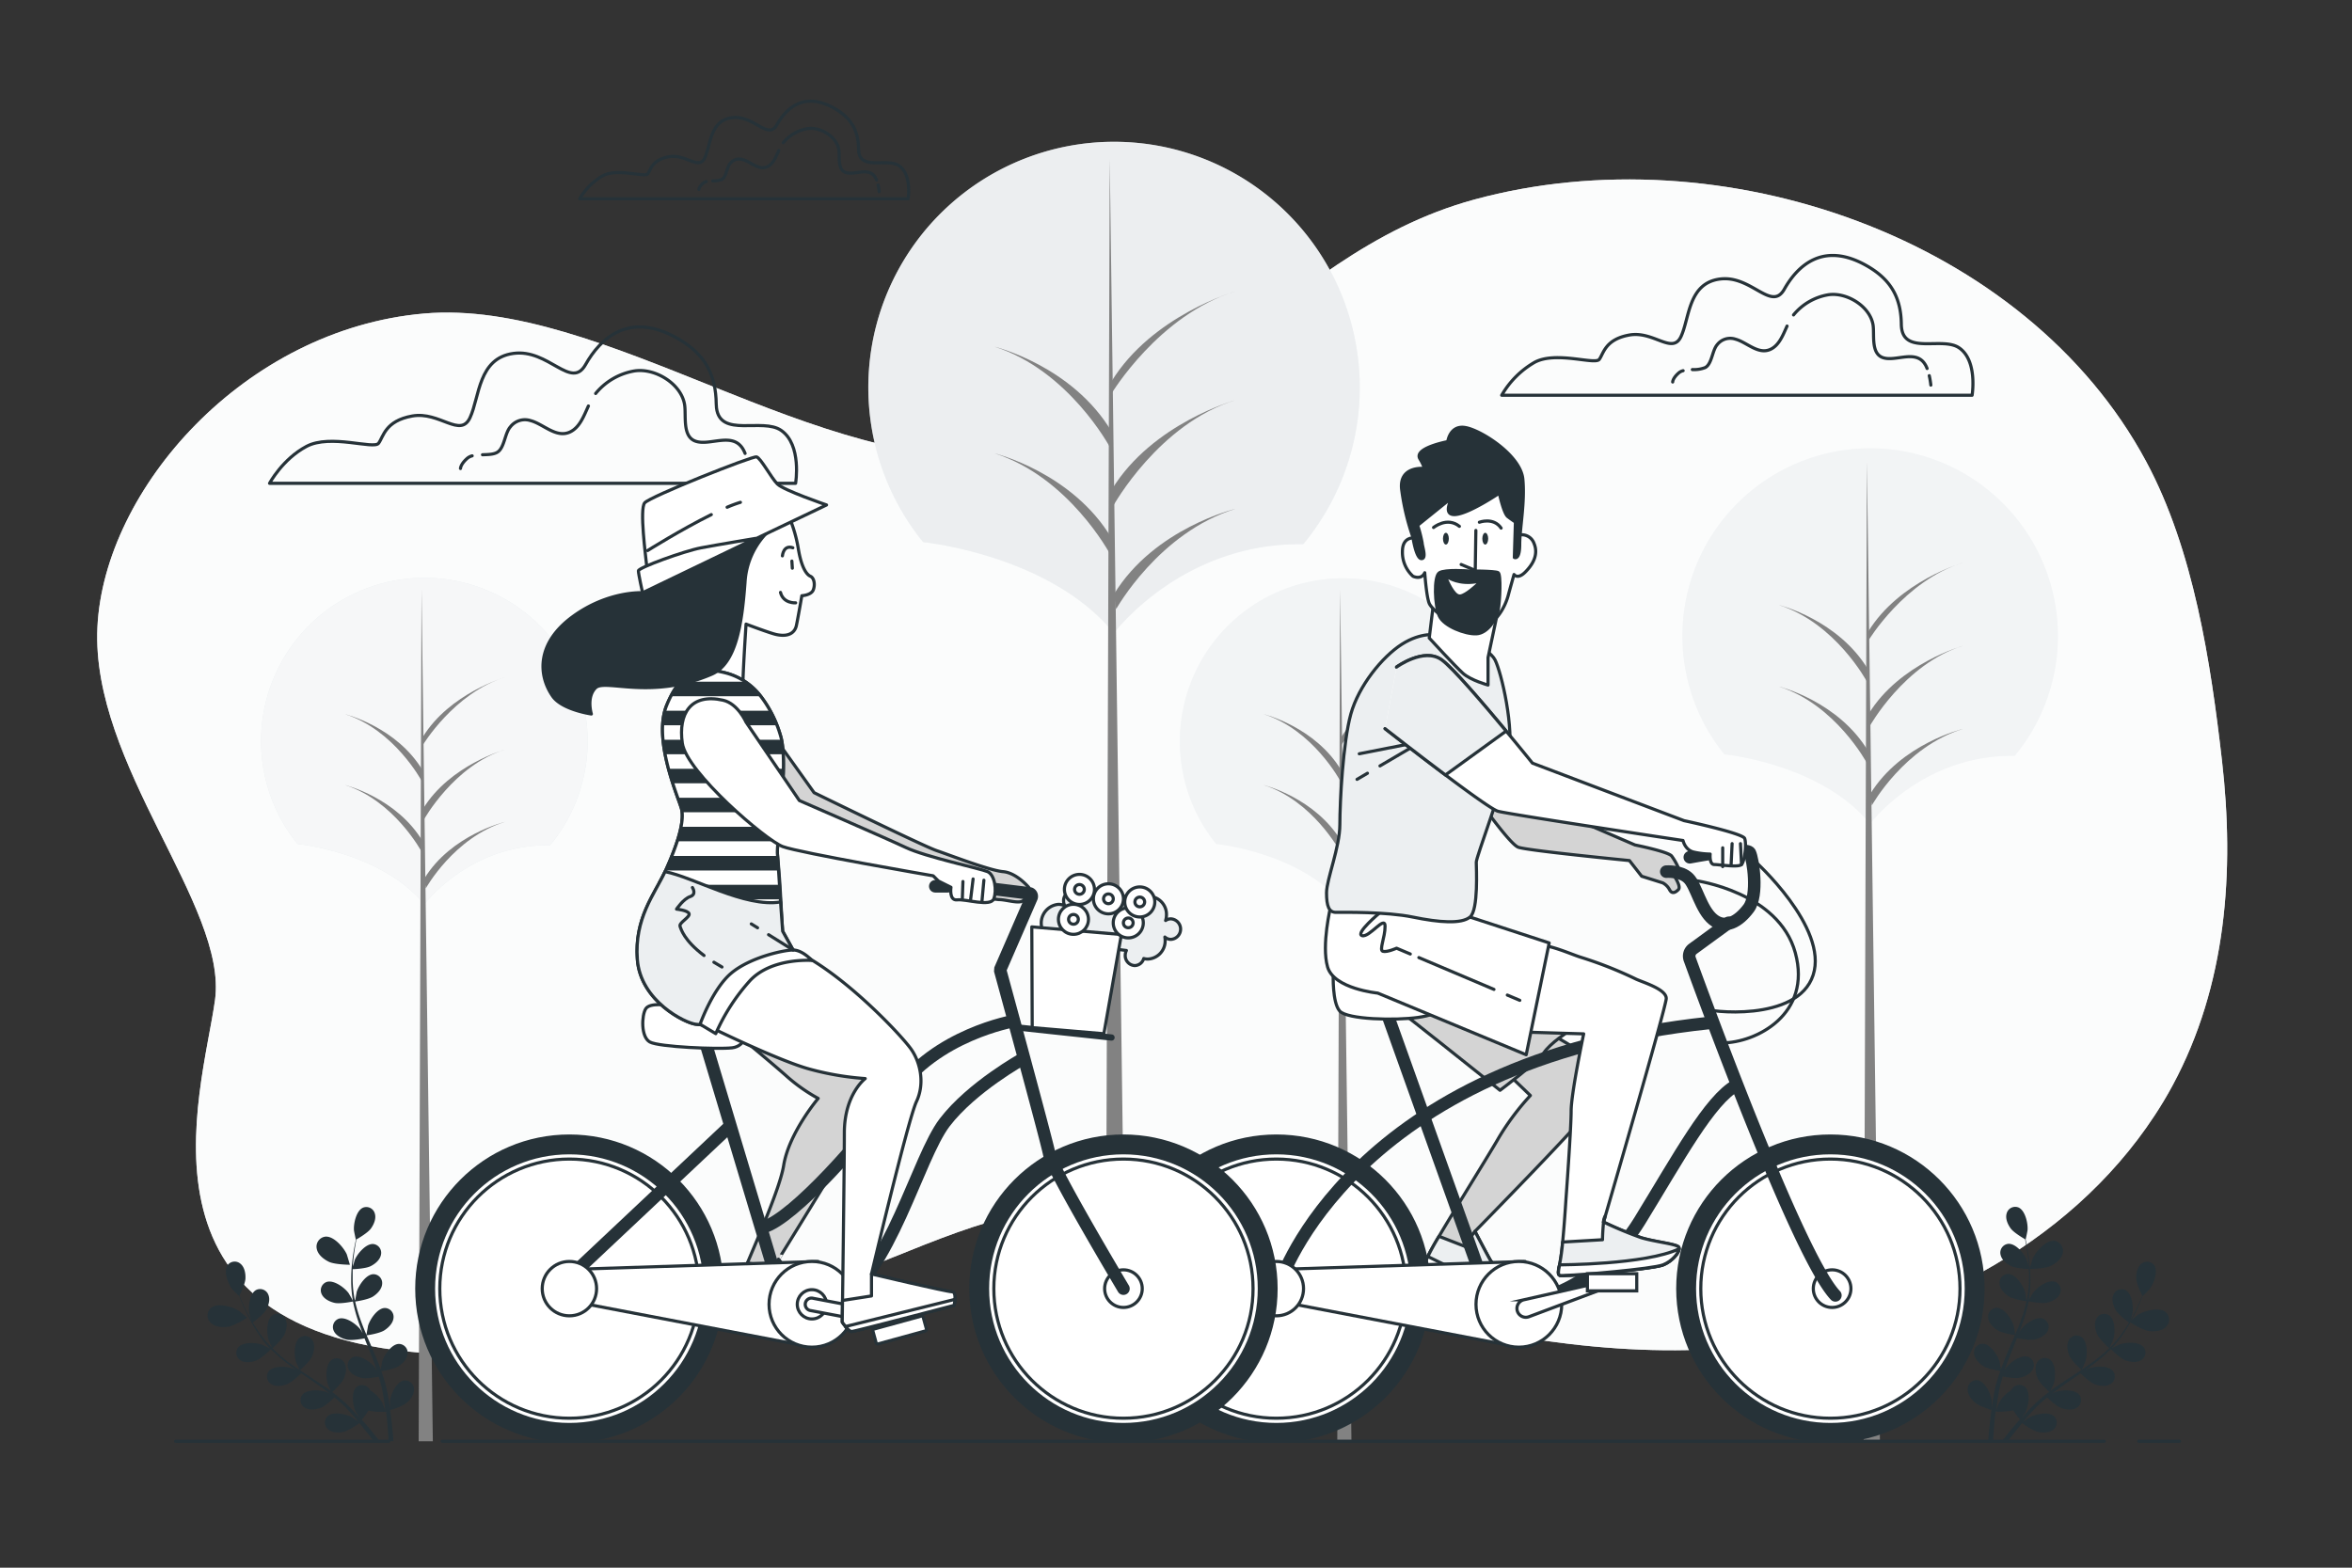 <svg xmlns="http://www.w3.org/2000/svg" viewBox="0 0 750 500"><rect x="0" y="0" width="750" height="500" fill="#333333" stroke="none"/><g id="freepik--background-simple--inject-2"><path d="M692.76,346.24c17.27-32,19.82-68.47,15.77-103.72-3.59-31.26-9-67.11-24.17-95.33C646,75.71,548.89,42.17,470.07,63.66c-32.88,9-55.94,29.75-82.33,49.52-19.52,14.62-40.93,28.9-66.15,31.82-60.39,7-129.12-50-186.39-45s-102,56-104.13,100,41.65,89,37.49,119-31.24,110,76,113,163.48-57,205.14-44S483,439,560,429c50.27-6.52,99.42-31.21,127-73.14Q690.13,351.12,692.76,346.24Z" style="fill:#ECEFF1"></path><path d="M692.76,346.24c17.27-32,19.82-68.47,15.77-103.72-3.59-31.26-9-67.11-24.17-95.33C646,75.71,548.89,42.17,470.07,63.66c-32.88,9-55.94,29.75-82.33,49.52-19.52,14.62-40.93,28.9-66.15,31.82-60.39,7-129.12-50-186.39-45s-102,56-104.13,100,41.65,89,37.49,119-31.24,110,76,113,163.48-57,205.14-44S483,439,560,429c50.27-6.52,99.42-31.21,127-73.14Q690.13,351.12,692.76,346.24Z" style="fill:#fff;opacity:0.8"></path></g><g id="freepik--Clouds--inject-2"><path d="M606.36,104.54a9.54,9.54,0,0,1-.07-1.1c-.1-8.36-3.2-14.14-10.77-18.53-14.18-8.24-22.42,0-26.54,7.32S558.46,87.65,548.4,89s-9.61,12.36-12.35,18.3-8.7-1.83-16.47-.45-8.24,5.94-9.61,7.77-13.73-2.74-20.59.92a28.58,28.58,0,0,0-10.52,10.52h150s1.83-11-4.11-15.1C619.47,107.29,607.38,113.2,606.36,104.54Z" style="fill:none;stroke:#263238;stroke-linecap:round;stroke-linejoin:round"></path><path d="M536.71,118.23a3.38,3.38,0,0,0-1.39.7c-1.94,1.69-1.94,2.9-1.94,2.9" style="fill:none;stroke:#263238;stroke-linecap:round;stroke-linejoin:round"></path><path d="M569.85,104c-1.33,2.92-2.51,6.12-5.27,7.41-3.93,1.84-7.61-2.31-11.23-3.25a5.25,5.25,0,0,0-5.76,1.76c-1.63,1.87-1.66,6.1-3.81,7.3a9.75,9.75,0,0,1-4.13.65" style="fill:none;stroke:#263238;stroke-linecap:round;stroke-linejoin:round"></path><path d="M614.51,117.53c-.1-.27-.22-.53-.34-.78-2.89-5.76-9.71-1.13-13.9-2.74-3.73-1.44-2.51-7.33-3-10.41-1-5.95-8.45-10.5-14.3-9.58a18.19,18.19,0,0,0-11.05,6.42" style="fill:none;stroke:#263238;stroke-linecap:round;stroke-linejoin:round"></path><path d="M615.7,122.82a27.93,27.93,0,0,0-.5-3" style="fill:none;stroke:#263238;stroke-linecap:round;stroke-linejoin:round"></path><path d="M273.83,48.37c0-.24,0-.49-.05-.77-.07-5.83-2.23-9.86-7.51-12.93-9.9-5.75-15.65,0-18.52,5.11s-7.34-3.19-14.37-2.24-6.7,8.62-8.62,12.77S218.7,49,213.27,50s-5.75,4.16-6.71,5.43-9.57-1.91-14.36.64a20,20,0,0,0-7.35,7.34H289.57s1.28-7.66-2.87-10.53C283,50.29,274.55,54.41,273.83,48.37Z" style="fill:none;stroke:#263238;stroke-linecap:round;stroke-linejoin:round"></path><path d="M225.23,57.92a2.47,2.47,0,0,0-1,.49c-1.36,1.19-1.36,2-1.36,2" style="fill:none;stroke:#263238;stroke-linecap:round;stroke-linejoin:round"></path><path d="M248.35,48c-.93,2-1.75,4.27-3.67,5.17-2.75,1.28-5.31-1.61-7.84-2.27a3.65,3.65,0,0,0-4,1.23c-1.14,1.3-1.16,4.26-2.66,5.09a6.81,6.81,0,0,1-2.88.46" style="fill:none;stroke:#263238;stroke-linecap:round;stroke-linejoin:round"></path><path d="M279.52,57.44a4.41,4.41,0,0,0-.24-.54c-2-4-6.77-.8-9.7-1.92-2.6-1-1.75-5.11-2.1-7.26-.67-4.16-5.89-7.33-10-6.69a12.72,12.72,0,0,0-7.72,4.48" style="fill:none;stroke:#263238;stroke-linecap:round;stroke-linejoin:round"></path><path d="M280.35,61.13A18.82,18.82,0,0,0,280,59" style="fill:none;stroke:#263238;stroke-linecap:round;stroke-linejoin:round"></path><path d="M228.47,130.07c0-.38-.07-.79-.08-1.22-.11-9.35-3.58-15.82-12-20.73-15.87-9.22-25.08,0-29.68,8.18s-11.77-5.11-23-3.58-10.75,13.82-13.82,20.47-9.72-2.05-18.42-.51-9.21,6.65-10.75,8.7-15.35-3.07-23,1-11.77,11.77-11.77,11.77H253.7s2.05-12.28-4.6-16.88C243.14,133.15,229.62,139.76,228.47,130.07Z" style="fill:none;stroke:#263238;stroke-linecap:round;stroke-linejoin:round"></path><path d="M150.56,145.39a3.85,3.85,0,0,0-1.55.78c-2.17,1.9-2.17,3.25-2.17,3.25" style="fill:none;stroke:#263238;stroke-linecap:round;stroke-linejoin:round"></path><path d="M187.63,129.49c-1.49,3.27-2.8,6.86-5.89,8.3-4.39,2.05-8.51-2.59-12.56-3.64a5.86,5.86,0,0,0-6.44,2c-1.83,2.09-1.86,6.82-4.26,8.16-1.17.65-2.9.67-4.62.73" style="fill:none;stroke:#263238;stroke-linecap:round;stroke-linejoin:round"></path><path d="M237.59,144.61q-.18-.45-.39-.87c-3.22-6.45-10.85-1.27-15.54-3.08-4.17-1.6-2.8-8.19-3.36-11.63-1.09-6.66-9.45-11.75-16-10.72a20.36,20.36,0,0,0-12.36,7.19" style="fill:none;stroke:#263238;stroke-linecap:round;stroke-linejoin:round"></path><path d="M238.92,150.52a28.69,28.69,0,0,0-.56-3.41" style="fill:none;stroke:#263238;stroke-linecap:round;stroke-linejoin:round"></path></g><g id="freepik--Trees--inject-2"><path d="M294.47,172.92s40.3,4,60.73,29c0,0,21.59-28.95,60.36-28.35A78.35,78.35,0,1,0,294.45,173Z" style="fill:#ECEFF1"></path><path d="M294.47,172.92s40.3,4,60.73,29c0,0,21.59-28.95,60.36-28.35A78.35,78.35,0,1,0,294.45,173Z" style="fill:#ECEFF1;opacity:0.5"></path><polygon points="353.87 50.72 352.51 459.67 359.31 459.67 353.87 50.72" style="fill:#828282"></polygon><path d="M355.91,194.28s13.61-24.5,38.1-32c0,0-25.85,6.12-38.78,27.21Z" style="fill:#828282"></path><path d="M354.43,125.54S369.52,100.38,394,92.9c0,0-26.65,7.67-39.58,28.76Z" style="fill:#828282"></path><path d="M355,161.32S369.52,135.08,394,127.6c0,0-26.48,7.34-39.41,28.43Z" style="fill:#828282"></path><path d="M353.89,142.57s-13.13-24.5-36.76-32c0,0,24.95,6.12,37.42,27.22Z" style="fill:#828282"></path><path d="M353.89,176.59s-13.13-24.5-36.76-32c0,0,24.95,6.12,37.42,27.21Z" style="fill:#828282"></path><path d="M94.94,269.18s26.78,2.64,40.35,19.24c0,0,14.34-19.23,40.1-18.83a52.06,52.06,0,1,0-80.45-.37Z" style="fill:#ECEFF1"></path><path d="M94.94,269.18s26.78,2.64,40.35,19.24c0,0,14.34-19.23,40.1-18.83a52.06,52.06,0,1,0-80.45-.37Z" style="fill:#ECEFF1"></path><path d="M94.94,269.18s26.78,2.64,40.35,19.24c0,0,14.34-19.23,40.1-18.83a52.06,52.06,0,1,0-80.45-.37Z" style="fill:#fff;opacity:0.5"></path><polygon points="134.41 188 133.5 459.67 138.02 459.67 134.41 188" style="fill:#828282"></polygon><path d="M135.76,283.36s9-16.27,25.31-21.24c0,0-17.17,4.07-25.76,18.08Z" style="fill:#828282"></path><path d="M134.78,237.7S144.8,221,161.07,216c0,0-17.7,5.1-26.29,19.11Z" style="fill:#828282"></path><path d="M135.13,261.47s9.67-17.43,25.94-22.4c0,0-17.59,4.88-26.18,18.89Z" style="fill:#828282"></path><path d="M134.42,249S125.7,232.74,110,227.77c0,0,16.57,4.07,24.86,18.08Z" style="fill:#828282"></path><path d="M134.42,271.61S125.7,255.34,110,250.37c0,0,16.57,4.07,24.86,18.08Z" style="fill:#828282"></path><path d="M387.87,269.18s26.78,2.64,40.35,19.24c0,0,14.34-19.23,40.09-18.83a52,52,0,1,0-80.45-.37Z" style="fill:#ECEFF1"></path><path d="M387.87,269.18s26.78,2.64,40.35,19.24c0,0,14.34-19.23,40.09-18.83a52,52,0,1,0-80.45-.37Z" style="fill:#fff;opacity:0.3"></path><polygon points="427.33 188 426.43 459.67 430.95 459.67 427.33 188" style="fill:#828282"></polygon><path d="M428.69,283.36s9-16.27,25.31-21.24c0,0-17.17,4.07-25.76,18.08Z" style="fill:#828282"></path><path d="M427.7,237.7S437.73,221,454,216c0,0-17.71,5.1-26.3,19.11Z" style="fill:#828282"></path><path d="M428.06,261.47S437.73,244,454,239.07c0,0-17.59,4.88-26.18,18.89Z" style="fill:#828282"></path><path d="M427.35,249s-8.72-16.27-24.42-21.24c0,0,16.57,4.07,24.86,18.08Z" style="fill:#828282"></path><path d="M427.35,271.61s-8.72-16.27-24.42-21.24c0,0,16.57,4.07,24.86,18.08Z" style="fill:#828282"></path><path d="M549.92,240.58s30.8,3,46.41,22.14c0,0,16.49-22.12,46.11-21.66a59.86,59.86,0,1,0-92.53-.43Z" style="fill:#ECEFF1"></path><path d="M549.92,240.58s30.8,3,46.41,22.14c0,0,16.49-22.12,46.11-21.66a59.86,59.86,0,1,0-92.53-.43Z" style="fill:#fff;opacity:0.3"></path><polygon points="595.31 147.22 594.27 459.67 599.47 459.67 595.31 147.22" style="fill:#828282"></polygon><path d="M596.87,256.9s10.39-18.71,29.11-24.43c0,0-19.76,4.68-29.63,20.79Z" style="fill:#828282"></path><path d="M595.73,204.39s11.53-19.22,30.25-24.94c0,0-20.37,5.86-30.25,22Z" style="fill:#828282"></path><path d="M596.14,231.72s11.12-20,29.84-25.76c0,0-20.24,5.61-30.11,21.72Z" style="fill:#828282"></path><path d="M595.32,217.4s-10-18.72-28.08-24.44c0,0,19.06,4.68,28.59,20.8Z" style="fill:#828282"></path><path d="M595.32,243.39s-10-18.72-28.08-24.43c0,0,19.06,4.67,28.59,20.79Z" style="fill:#828282"></path></g><g id="freepik--Plants--inject-2"><path d="M72.71,423.17c2.1-.3,6.09-2.9,6.09-2.9s-2.51-2.11-2.68-2.22c-2-1.31-6.75-2.63-8.84-.91a3.21,3.21,0,0,0-.07,4.77C68.57,423.26,70.92,423.43,72.71,423.17Z" style="fill:#263238"></path><path d="M111.58,403.39s-.93-3.15-1-3.34c-1-2.21-4.18-5.91-6.87-5.63a3.21,3.21,0,0,0-2.69,3.94c.39,1.88,2.26,3.31,3.89,4.09C106.82,403.35,111.58,403.39,111.58,403.39Z" style="fill:#263238"></path><path d="M116.66,456.43c.93,1.15,1.77,2.24,2.53,3.24h1.91c-1-1.24-2.08-2.63-3.35-4.14-.73-.87-1.54-1.8-2.37-2.74a29.14,29.14,0,0,0,2.11-2.91,20.31,20.31,0,0,0,5.64.39c.13,1.12.25,2.22.34,3.25.22,2.33.35,4.4.44,6.15h1.55c-.13-1.78-.31-3.91-.59-6.3-.12-1.14-.28-2.35-.46-3.6.44-.13,4-1.24,5.32-2.4s2.41-2.73,2.28-4.41a2.82,2.82,0,0,0-3.24-2.66c-2.34.42-4.13,4.33-4.41,6.44,0,.12,0,1.49,0,2.36-.07-.51-.14-1-.22-1.53-.16-1-.35-2.06-.55-3.17-.11-.53-.23-1.06-.34-1.61s-.29-1.09-.43-1.65c-.35-1.27-.77-2.55-1.22-3.83.91-.14,4.12-.68,5.46-1.55s2.79-2.33,2.92-4a2.83,2.83,0,0,0-2.8-3.13c-2.38.07-4.74,3.66-5.34,5.7,0,.13-.3,1.64-.43,2.47-.27-.76-.55-1.53-.85-2.29-.88-2.22-1.84-4.43-2.79-6.63l-.86-2c.32,0,4.15-.61,5.65-1.58,1.34-.86,2.8-2.32,2.93-4a2.83,2.83,0,0,0-2.8-3.13c-2.38.07-4.74,3.66-5.34,5.7,0,.15-.42,2.33-.49,2.89-.63-1.49-1.24-3-1.78-4.48a50.74,50.74,0,0,1-1.83-6.17c.15,0,4.15-.59,5.69-1.59,1.34-.86,2.8-2.33,2.92-4a2.83,2.83,0,0,0-2.8-3.13c-2.38.07-4.73,3.66-5.33,5.7,0,.13-.33,1.79-.45,2.58h-.14a35.72,35.72,0,0,1-.68-6.44c0-1.19,0-2.33,0-3.44.75,0,4.2-.2,5.69-.94s3-2,3.34-3.66a2.83,2.83,0,0,0-2.44-3.42c-2.37-.19-5.11,3.12-5.93,5.08,0,.11-.37,1.24-.6,2.07,0-.5,0-1,.1-1.49.15-1.8.39-3.43.63-4.88.13-.82.27-1.56.41-2.25.73-.41,3.63-2.13,4.59-3.44s1.77-3.18,1.28-4.79a2.81,2.81,0,0,0-3.73-1.91c-2.2.92-3.1,5.12-2.93,7.24,0,.18.59,3,.63,3l0,0q-.23,1-.45,2.16c-.26,1.44-.54,3.07-.73,4.87a48.3,48.3,0,0,0-.34,5.83,36.1,36.1,0,0,0,.55,6.52.19.19,0,0,0,0,.07c-.33-.62-1.29-2.31-1.38-2.43-1.26-1.72-4.69-4.3-7-3.55a2.83,2.83,0,0,0-1.57,3.89c.69,1.53,2.56,2.42,4.11,2.78,1.75.4,5.55-.38,5.86-.44a48.76,48.76,0,0,0,1.74,6.43c.41,1.22.87,2.44,1.34,3.66l-.61-1.05c-1.26-1.72-4.69-4.29-7-3.55a2.83,2.83,0,0,0-1.58,3.89c.69,1.54,2.56,2.42,4.11,2.78s4.83-.23,5.69-.4c.19.46.37.93.56,1.4.9,2.23,1.81,4.45,2.63,6.66.29.78.55,1.56.81,2.33-.26-.46-.49-.85-.53-.91-1.26-1.72-4.69-4.29-7-3.55a2.83,2.83,0,0,0-1.58,3.89c.69,1.54,2.56,2.42,4.11,2.78s4.51-.18,5.54-.37c.24.8.49,1.6.69,2.39.12.55.28,1.06.37,1.61s.21,1.08.31,1.62c.16,1,.33,2.1.47,3.11.09.7.17,1.37.25,2.05-.28-.78-.86-2.29-.92-2.41a11,11,0,0,0-3.85-4,3.58,3.58,0,0,0-.34-.52,2.81,2.81,0,0,0-4.17-.44c-1.72,1.65-1.06,5.89-.13,7.8.06.12.79,1.28,1.26,2-.34-.38-.67-.76-1-1.15-.7-.78-1.42-1.53-2.2-2.34l-1.17-1.15c-.39-.4-.84-.76-1.27-1.15-1-.87-2-1.7-3.13-2.52.68-.62,3-2.84,3.69-4.3s1-3.48.23-4.95a2.81,2.81,0,0,0-4.06-1.06c-2,1.36-1.93,5.66-1.3,7.69,0,.13.65,1.53,1,2.3-.65-.49-1.3-1-2-1.44-2-1.36-4-2.68-6-4-.62-.4-1.23-.81-1.84-1.22.24-.21,3.13-2.79,3.84-4.43.64-1.46,1-3.49.23-4.95a2.82,2.82,0,0,0-4.06-1.07c-2,1.37-1.93,5.67-1.31,7.7,0,.15.94,2.18,1.19,2.68-1.35-.9-2.68-1.81-4-2.76A47.6,47.6,0,0,1,86.89,430c.11-.1,3.13-2.78,3.86-4.45.64-1.46,1-3.49.23-5a2.83,2.83,0,0,0-4.06-1.06c-2,1.37-1.93,5.66-1.31,7.69,0,.14.72,1.68,1.06,2.41l-.11.08a36.16,36.16,0,0,1-4.13-5c-.69-1-1.29-1.95-1.85-2.9.61-.44,3.39-2.49,4.22-3.93s1.43-3.35.77-4.89a2.82,2.82,0,0,0-3.92-1.51c-2.08,1.15-2.54,5.42-2.14,7.51,0,.11.37,1.24.64,2.06-.25-.43-.52-.88-.74-1.3-.87-1.58-1.56-3.08-2.17-4.41-.34-.76-.63-1.46-.89-2.11.37-.75,1.85-3.78,1.92-5.41s-.27-3.62-1.57-4.7a2.82,2.82,0,0,0-4.17.48c-1.32,2,.24,6,1.56,7.64.11.15,2.15,2.2,2.17,2.16l0,0c.25.63.51,1.31.82,2,.58,1.35,1.24,2.87,2.07,4.47A49.51,49.51,0,0,0,82.11,425a37,37,0,0,0,4,5.13l.06.05c-.61-.33-2.36-1.21-2.5-1.26-2-.74-6.28-1-7.75.87a2.82,2.82,0,0,0,.83,4.11c1.42.9,3.47.61,5,0,1.68-.63,4.43-3.37,4.64-3.59a50.71,50.71,0,0,0,5,4.4q1.55,1.19,3.15,2.31c-.54-.27-1-.51-1.1-.53-2-.74-6.28-1-7.75.87a2.82,2.82,0,0,0,.83,4.11c1.42.9,3.47.61,5,0s3.9-2.86,4.53-3.47l1.23.86c2,1.36,4,2.72,5.87,4.1.68.49,1.32,1,2,1.5l-1-.46c-2-.74-6.28-1-7.76.87a2.82,2.82,0,0,0,.84,4.11c1.42.9,3.47.61,5,.05s3.67-2.63,4.42-3.36c.64.53,1.29,1.07,1.89,1.62.4.38.82.72,1.2,1.13l1.15,1.18c.71.77,1.44,1.57,2.11,2.34l1.34,1.57c-.66-.5-2-1.44-2.1-1.5-1.86-1-6.06-1.94-7.8-.31a2.82,2.82,0,0,0,.21,4.19c1.26,1.11,3.33,1.12,4.89.8s4.73-2.55,5.11-2.83C115.31,454.77,116,455.62,116.66,456.43Z" style="fill:#263238"></path><path d="M685.13,424.5c-2.1-.3-6.08-2.9-6.09-2.9s2.51-2.11,2.69-2.22c2-1.31,6.74-2.63,8.83-.91a3.2,3.2,0,0,1,.07,4.77C689.27,424.59,686.92,424.76,685.13,424.5Z" style="fill:#263238"></path><path d="M647.2,404.72c-.05,0,.93-3.15,1-3.34,1-2.21,4.18-5.91,6.87-5.63a3.21,3.21,0,0,1,2.69,3.94c-.39,1.88-2.26,3.32-3.89,4.09C652,404.68,647.2,404.72,647.2,404.72Z" style="fill:#263238"></path><path d="M642.82,456.36c-.93,1.15-1.77,2.24-2.52,3.23h-1.91c1-1.23,2.08-2.62,3.34-4.13.74-.88,1.54-1.8,2.37-2.74a32.45,32.45,0,0,1-2.11-2.91,21.12,21.12,0,0,1-5.64.39c-.13,1.12-.25,2.21-.34,3.25-.22,2.33-.35,4.4-.44,6.14H634c.13-1.78.31-3.9.59-6.29.13-1.14.28-2.35.46-3.6-.44-.13-4-1.25-5.32-2.41s-2.41-2.72-2.28-4.4a2.81,2.81,0,0,1,3.24-2.66c2.34.42,4.13,4.33,4.41,6.44,0,.12,0,1.49,0,2.35.08-.5.14-1,.23-1.52.15-1,.34-2.06.54-3.17.11-.53.23-1.07.34-1.61s.29-1.09.43-1.65c.35-1.28.77-2.55,1.22-3.83-.91-.14-4.11-.68-5.46-1.55s-2.79-2.33-2.92-4a2.82,2.82,0,0,1,2.8-3.12c2.38.06,4.74,3.66,5.34,5.7,0,.12.3,1.64.43,2.47.28-.77.55-1.53.85-2.3.88-2.21,1.84-4.42,2.79-6.63.29-.67.57-1.35.86-2-.32,0-4.15-.61-5.65-1.58-1.34-.86-2.8-2.33-2.92-4a2.82,2.82,0,0,1,2.79-3.13c2.39.07,4.74,3.66,5.34,5.7.05.15.42,2.33.49,2.89.63-1.49,1.24-3,1.78-4.48a50.88,50.88,0,0,0,1.83-6.18c-.15,0-4.15-.59-5.69-1.58-1.33-.86-2.79-2.33-2.92-4a2.82,2.82,0,0,1,2.8-3.13c2.38.06,4.74,3.66,5.33,5.7,0,.13.33,1.79.45,2.58h.14a36.47,36.47,0,0,0,.69-6.43c0-1.19,0-2.33-.06-3.44-.75,0-4.2-.2-5.69-.94s-3-2-3.34-3.66a2.83,2.83,0,0,1,2.44-3.42c2.37-.2,5.11,3.11,5.93,5.08,0,.1.37,1.24.61,2.07,0-.5-.06-1-.1-1.49-.15-1.8-.4-3.43-.63-4.88-.14-.82-.28-1.56-.42-2.25-.73-.42-3.63-2.13-4.59-3.45s-1.77-3.18-1.28-4.78a2.82,2.82,0,0,1,3.74-1.91c2.19.92,3.1,5.12,2.92,7.24,0,.18-.59,3-.62,3l0,0c.15.66.3,1.37.45,2.15.26,1.45.55,3.08.74,4.88a50.39,50.39,0,0,1,.33,5.83,36.07,36.07,0,0,1-.55,6.51.24.24,0,0,1,0,.08c.33-.62,1.3-2.31,1.39-2.43,1.25-1.72,4.69-4.3,7-3.55a2.82,2.82,0,0,1,1.57,3.89c-.69,1.53-2.56,2.42-4.11,2.77-1.74.41-5.55-.37-5.85-.43a49.84,49.84,0,0,1-1.75,6.42c-.41,1.23-.87,2.45-1.34,3.67l.61-1.05c1.26-1.72,4.69-4.3,7-3.55a2.83,2.83,0,0,1,1.57,3.89c-.69,1.54-2.56,2.42-4.11,2.78s-4.83-.24-5.69-.4c-.19.46-.37.93-.56,1.39-.9,2.24-1.81,4.46-2.63,6.67-.29.78-.55,1.55-.81,2.33.26-.47.49-.86.53-.91,1.26-1.72,4.69-4.3,7-3.55a2.83,2.83,0,0,1,1.57,3.89c-.69,1.54-2.56,2.42-4.11,2.78s-4.51-.18-5.54-.38c-.24.81-.48,1.61-.68,2.4-.13.54-.28,1.06-.38,1.61s-.21,1.08-.31,1.61c-.16,1-.33,2.1-.46,3.12-.1.7-.18,1.37-.26,2.05.28-.78.86-2.29.92-2.41a11,11,0,0,1,3.86-4,2.93,2.93,0,0,1,.33-.53,2.81,2.81,0,0,1,4.17-.43c1.72,1.64,1.06,5.89.13,7.8-.06.11-.79,1.27-1.26,2,.34-.39.67-.76,1-1.15.7-.78,1.42-1.53,2.2-2.35l1.18-1.15c.38-.39.84-.75,1.26-1.14,1-.87,2-1.7,3.13-2.52-.68-.62-3.05-2.84-3.69-4.3s-1-3.49-.23-5a2.82,2.82,0,0,1,4.06-1.07c2,1.37,1.93,5.66,1.31,7.7,0,.12-.66,1.53-1,2.3.65-.49,1.3-1,2-1.45,2-1.35,4-2.67,6-4l1.83-1.22c-.24-.22-3.12-2.8-3.84-4.43-.64-1.46-1-3.49-.23-5a2.83,2.83,0,0,1,4.06-1.06c1.95,1.37,1.93,5.66,1.31,7.7,0,.15-.94,2.17-1.19,2.68,1.35-.9,2.68-1.81,4-2.76A50.16,50.16,0,0,0,672.6,430c-.12-.1-3.14-2.78-3.87-4.46-.64-1.45-1.05-3.48-.23-4.95a2.81,2.81,0,0,1,4.06-1.06c2,1.36,1.93,5.66,1.31,7.69,0,.14-.72,1.68-1.06,2.41l.12.07a36.8,36.8,0,0,0,4.12-5c.69-1,1.29-1.94,1.85-2.89-.61-.44-3.39-2.49-4.22-3.93s-1.42-3.35-.77-4.9a2.83,2.83,0,0,1,3.92-1.5c2.09,1.15,2.54,5.42,2.14,7.51,0,.11-.37,1.24-.63,2.06.24-.44.51-.88.74-1.3.86-1.58,1.56-3.08,2.16-4.41.34-.77.63-1.46.89-2.11-.37-.75-1.85-3.78-1.92-5.41s.28-3.63,1.57-4.7a2.82,2.82,0,0,1,4.17.47c1.33,2-.24,6-1.56,7.65-.11.15-2.15,2.2-2.17,2.16l0-.05c-.24.64-.51,1.31-.82,2.05-.57,1.35-1.24,2.87-2.07,4.47a49.51,49.51,0,0,1-2.94,5.05,37,37,0,0,1-4,5.13l-.06.05c.61-.33,2.36-1.21,2.5-1.27,2-.74,6.28-1,7.75.88a2.82,2.82,0,0,1-.83,4.11c-1.42.9-3.47.61-5,.05-1.68-.63-4.43-3.37-4.64-3.59a50.63,50.63,0,0,1-5,4.39c-1,.8-2.08,1.57-3.15,2.32l1.1-.54c2-.74,6.28-1,7.75.88a2.82,2.82,0,0,1-.83,4.11c-1.42.9-3.47.61-5,.05s-3.9-2.86-4.52-3.47c-.42.28-.82.57-1.24.86-2,1.36-4,2.71-5.87,4.1-.67.49-1.32,1-2,1.5l.94-.47c2-.74,6.29-1,7.76.88a2.82,2.82,0,0,1-.84,4.11c-1.42.9-3.47.61-5,.05s-3.67-2.64-4.41-3.36c-.65.53-1.3,1.07-1.9,1.62-.4.38-.82.72-1.2,1.13l-1.15,1.17c-.7.78-1.44,1.57-2.1,2.35-.47.53-.91,1.05-1.35,1.57.66-.5,2-1.44,2.1-1.5,1.86-1,6.06-1.94,7.8-.31a2.82,2.82,0,0,1-.2,4.19c-1.27,1.1-3.34,1.12-4.9.8-1.71-.36-4.73-2.55-5.1-2.83C644.17,454.7,643.47,455.55,642.82,456.36Z" style="fill:#263238"></path></g><g id="freepik--character-2--inject-2"><path d="M479,340.74l9,8.66a81,81,0,0,0-10,13.34c-4,7-21.67,35-23,38.66s2,4.34,4.67,5.34,15,6.66,19.66,6.66,6.34.67,6.34-2-9.34-7.66-10.34-9.33-5-9.33-5-9.33,32.34-33,34.67-36.67,6-13.67,5-16-19-12.33-19-12.33Z" style="fill:#d4d4d4;stroke:#263238;stroke-linecap:round;stroke-linejoin:round"></path><path d="M467.67,397.74l-8.79-3.43A72.5,72.5,0,0,0,455,401.4c-1.33,3.67,2,4.34,4.67,5.34s15,6.66,19.66,6.66,6.34.67,6.34-2-9.34-7.66-10.34-9.33-5-9.33-5-9.33l-2,2.66Z" style="fill:#ECEFF1;stroke:#263238;stroke-linecap:round;stroke-linejoin:round"></path><path d="M485.29,412.89c-4.41-.74-11-3.39-16.62-5.82-4.44-1.9-9.94-4.6-13.38-6.33-.12.26-.23.5-.29.66-1.33,3.67,2,4.34,4.67,5.34s15,6.66,19.66,6.66C482.77,413.4,484.57,413.76,485.29,412.89Z" style="fill:#fff;stroke:#263238;stroke-linecap:round;stroke-linejoin:round"></path><path d="M436,314.4s14.33,11,24.33,19,18,14.34,18,14.34,12-9,14-12,7.67-6.67,7.67-6.67l-51-22.33S437.67,304.4,436,314.4Z" style="fill:#d4d4d4;stroke:#263238;stroke-linecap:round;stroke-linejoin:round"></path><circle cx="407" cy="411" r="48.67" style="fill:#263238;stroke:#263238;stroke-linecap:round;stroke-linejoin:round"></circle><circle cx="407" cy="411" r="43.33" style="fill:#fff;stroke:#263238;stroke-linecap:round;stroke-linejoin:round"></circle><circle cx="407" cy="411" r="41.33" style="fill:#fff;stroke:#263238;stroke-linecap:round;stroke-linejoin:round"></circle><circle cx="583.67" cy="411" r="48.67" style="fill:#263238;stroke:#263238;stroke-linecap:round;stroke-linejoin:round"></circle><circle cx="583.67" cy="411" r="43.33" style="fill:#fff;stroke:#263238;stroke-linecap:round;stroke-linejoin:round"></circle><circle cx="583.67" cy="411" r="41.33" style="fill:#fff;stroke:#263238;stroke-linecap:round;stroke-linejoin:round"></circle><circle cx="584.22" cy="411" r="6" style="fill:none;stroke:#263238;stroke-linecap:round;stroke-linejoin:round"></circle><line x1="441.9" y1="322.11" x2="475.33" y2="415.67" style="fill:none;stroke:#263238;stroke-linecap:round;stroke-miterlimit:10;stroke-width:4px"></line><path d="M585.26,413.15c-11.67-12.31-41.39-93.32-46.44-107.22a2.86,2.86,0,0,1,1-3.3l11.38-8.31" style="fill:none;stroke:#263238;stroke-linecap:round;stroke-miterlimit:10;stroke-width:4px"></path><path d="M408.26,408.89s22.7-70.58,136.92-82.64" style="fill:none;stroke:#263238;stroke-linecap:round;stroke-miterlimit:10;stroke-width:4px"></path><path d="M492,413.86s18.45-4.26,30.86-24.47,22.35-38.67,30.86-43.28" style="fill:none;stroke:#263238;stroke-linecap:round;stroke-miterlimit:10;stroke-width:4px"></path><path d="M425.14,310.82s-.34,8.89,2.05,11.63,17.78,3.08,25,2.05,10.26-3.76,9.57-5.81-12-9.24-19.83-9.92S425.48,307.74,425.14,310.82Z" style="fill:#fff;stroke:#263238;stroke-linecap:round;stroke-linejoin:round"></path><path d="M540.57,280.84s26.6,3.55,31.92,23.06-12.42,28.73-23.41,28.73" style="fill:none;stroke:#263238;stroke-linecap:round;stroke-linejoin:round"></path><path d="M559.37,274.46s23.76,21.28,18.8,36.53-34.06,11.71-34.77,10.65" style="fill:none;stroke:#263238;stroke-linecap:round;stroke-linejoin:round"></path><path d="M488.31,301.77c3.46-1.67,12.19,2.41,15.64,3.5a127.21,127.21,0,0,1,17.72,7c2.09,1,9.66,3.18,9.66,6.18,0,2.67-20,71.34-20,71.34a122.66,122.66,0,0,0,12,5c4.34,1.33,11.34,2,12,3s-1.66,4.33-5,5.66-27.66,3.34-30.33,3.34-3.67,1-2.67-3.34,2-20.66,2-20.66S501,360.07,501,354.4s4-24.66,4-24.66l-22.33-.67a206,206,0,0,1,3.23-21.27c.3-1.38.47-4.05,1.38-5.19A3,3,0,0,1,488.31,301.77Z" style="fill:#fff;stroke:#263238;stroke-linecap:round;stroke-linejoin:round"></path><path d="M424.33,289.07s-3,12.33-1,19.33,16,8.34,16,8.34l47.34,19.66L494,300.74l-25.25-8.25S424.67,287.4,424.33,289.07Z" style="fill:#fff;stroke:#263238;stroke-linecap:round;stroke-linejoin:round"></path><line x1="480.65" y1="317.37" x2="484.63" y2="319.05" style="fill:none;stroke:#263238;stroke-linecap:round;stroke-linejoin:round"></line><line x1="452.44" y1="305.41" x2="476.39" y2="315.56" style="fill:none;stroke:#263238;stroke-linecap:round;stroke-linejoin:round"></line><path d="M440,291.1s-8,6.66-5.65,7.32,7.32-6.65,7.32-3-2,7.65-.67,8,4.33-1,4.33-1l4.38,1.85" style="fill:none;stroke:#263238;stroke-linecap:round;stroke-linejoin:round"></path><path d="M511.33,389.74s.21-.7.56-1.93A3.83,3.83,0,0,0,511.33,389.74Z" style="fill:none;stroke:#263238;stroke-linecap:round;stroke-linejoin:round"></path><path d="M523.33,394.74a122.66,122.66,0,0,1-12-5c-.33,3.66-.33,5.66-.33,5.66l-12.71.74a66.82,66.82,0,0,1-1,7.26c-1,4.34,0,3.34,2.67,3.34s27-2,30.33-3.34,5.67-4.66,5-5.66S527.67,396.07,523.33,394.74Z" style="fill:#ECEFF1;stroke:#263238;stroke-linecap:round;stroke-linejoin:round"></path><path d="M500,406.74c2.67,0,27-2,30.33-3.34,2.86-1.14,5-3.75,5.1-5.1-10.78,5.1-38.1,5.1-38.1,5.1C496.33,407.74,497.33,406.74,500,406.74Z" style="fill:#fff;stroke:#263238;stroke-linecap:round;stroke-linejoin:round"></path><polygon points="486.33 402.33 403.33 405 402.33 414 484.33 429.67 486.33 402.33" style="fill:#fff;stroke:#263238;stroke-linecap:round;stroke-linejoin:round"></polygon><circle cx="484.33" cy="416" r="13.67" style="fill:#fff;stroke:#263238;stroke-linecap:round;stroke-linejoin:round"></circle><path d="M509.35,409.25l-23.45,5.31a2.84,2.84,0,0,0-2,3.75h0a2.83,2.83,0,0,0,3.64,1.65l25.73-9.65Z" style="fill:#fff;stroke:#263238;stroke-linecap:round;stroke-miterlimit:10"></path><rect x="506.19" y="406.24" width="15.73" height="5.47" style="fill:#fff;stroke:#263238;stroke-linecap:round;stroke-miterlimit:10"></rect><circle cx="407" cy="411" r="8.67" style="fill:#fff;stroke:#263238;stroke-linecap:round;stroke-linejoin:round"></circle><path d="M498.36,259.56l23,9.93s10.64,2.13,11.71,3.55a20,20,0,0,1,2.48,4.61c.35,1.07-2.13,1.07-2.13,1.07s2.84,3.9,1.78,5-2.13,1.42-2.84,0a5.3,5.3,0,0,0-2.13-2.13l-6.74-2.12-3.9-5s-32.64-3.19-35.47-4.26-13.48-16.31-13.48-16.31L476,247.5Z" style="fill:#d4d4d4;stroke:#263238;stroke-linecap:round;stroke-linejoin:round"></path><path d="M458.25,202.49s-5-1-11.25,3-13.75,13.25-16.25,22.25-3.5,28-3.5,35.25S423,280.49,423,284.74s.75,6.25,3,6.25,16-.25,24.5,1.5,15.5,2.25,18.25,0,2-15.75,2-17.5S479,251.74,481,242s-2.25-27.5-4.25-31.5S464,202.24,463,202.24,458.25,202.49,458.25,202.49Z" style="fill:#ECEFF1;stroke:#263238;stroke-linecap:round;stroke-linejoin:round"></path><line x1="436.05" y1="246.62" x2="432.73" y2="248.57" style="fill:none;stroke:#263238;stroke-linecap:round;stroke-linejoin:round"></line><polyline points="433.44 240.41 453.31 236.5 440.04 244.28" style="fill:none;stroke:#263238;stroke-linecap:round;stroke-linejoin:round"></polyline><path d="M457.25,191.24l-1.5,12.25s8.25,9,10.75,11.25,8,3.75,8,3.75v-8.75L478.25,192S462.75,196,457.25,191.24Z" style="fill:#fff;stroke:#263238;stroke-linecap:round;stroke-linejoin:round"></path><path d="M451.51,171.62s-4.31-.94-4.31,4.3a10.26,10.26,0,0,0,3.37,7.87s2.63,1.31,3.75-1.12c0,0,.56,8.05,1.5,9.92s6.93,7.31,14.05,7.68,10.3-7.49,11.05-10.3,1.87-6.74,1.87-6.74,1.12,1.68,3.56-.75,4.31-5.62,2.81-9.18a4.12,4.12,0,0,0-4.87-2.62v-8.8a7.93,7.93,0,0,0-5.43-8.24c-6.18-2.25-17.8-.75-23.23,5.43s-4.87,8.8-4.87,8.8Z" style="fill:#fff;stroke:#263238;stroke-linecap:round;stroke-linejoin:round"></path><path d="M468.18,182.1s-7.3-.56-9.18.57-1.5,10.67,0,13.86,8.24,5.8,11.8,5.62,6.37-4.69,6.93-7.5.94-11.42,0-12S468.18,182.1,468.18,182.1Z" style="fill:#263238;stroke:#263238;stroke-linecap:round;stroke-linejoin:round"></path><polyline points="470.62 169.18 470.43 181.92 465.93 180.04" style="fill:none;stroke:#263238;stroke-linecap:round;stroke-linejoin:round"></polyline><path d="M461.81,184.73s3.37,2.24,9,1.31c0,0-3.56,3.37-5.24,3.56S461.81,184.73,461.81,184.73Z" style="fill:#fff"></path><path d="M462,171.8c0,1-.42,1.88-.94,1.88s-.93-.84-.93-1.88.42-1.87.93-1.87S462,170.77,462,171.8Z" style="fill:#263238"></path><path d="M474.55,171.8c0,1-.42,1.88-.94,1.88s-.93-.84-.93-1.88.42-1.87.93-1.87S474.55,170.77,474.55,171.8Z" style="fill:#263238"></path><path d="M457.13,168.24s4.31-3.55,8.24-.37" style="fill:none;stroke:#263238;stroke-linecap:round;stroke-linejoin:round"></path><path d="M471.74,166.56s4.49-1.69,6.93,1.87" style="fill:none;stroke:#263238;stroke-linecap:round;stroke-linejoin:round"></path><path d="M463.1,158.63s-3.42,5.82,1,5.48,14-6.84,14-6.84,1.37,6.49,2.73,7.52,2.4,1.71,2.4,1.71l-.34,11.29s1.71,1,1.71-4.11,1.71-13.34,1-20.86-13-15.39-18.12-16.42-5.82,4.45-5.82,4.45-10.94,2.05-8.89,5.47,1,3.08,1,3.08-7.53-.68-6.84,6.5a76.06,76.06,0,0,0,3.62,15.43s1,6.84,2.73,6.84.21-4,.21-5a43.89,43.89,0,0,0-1.43-5.64Z" style="fill:#263238;stroke:#263238;stroke-linecap:round;stroke-linejoin:round"></path><path d="M531.34,278s4.61-.36,7.1,2.12,3.9,9.94,7.8,13.13,8.16.71,11.35-3.55S559,274.1,558,272s-19.16,1.42-19.16,1.42" style="fill:none;stroke:#263238;stroke-linecap:round;stroke-miterlimit:10;stroke-width:4px"></path><path d="M441.67,232.4s32.33,25.34,36,26.34,59,9.33,59,9.33.66,3,3.33,3.67a25.22,25.22,0,0,0,5.33.66s-.33,3.34,1.34,3.34,7.66,1,8.66,0,1.67-6.67,1-8.34S537,261.74,537,261.74L488.67,243.4s-23.34-29-29-33-14.34,2.34-14.34,2.34" style="fill:#fff;stroke:#263238;stroke-linecap:round;stroke-linejoin:round"></path><path d="M441.67,232.4s9.82,7.7,19.25,14.77l19.35-14c-7.28-8.76-17.17-20.33-20.6-22.75-5.67-4-14.34,2.34-14.34,2.34" style="fill:#ECEFF1;stroke:#263238;stroke-linecap:round;stroke-linejoin:round"></path><line x1="549.33" y1="270.4" x2="549.33" y2="276.4" style="fill:none;stroke:#263238;stroke-linecap:round;stroke-linejoin:round"></line><line x1="552.33" y1="269.07" x2="552" y2="276.07" style="fill:none;stroke:#263238;stroke-linecap:round;stroke-linejoin:round"></line><line x1="555" y1="269.07" x2="555.33" y2="275.74" style="fill:none;stroke:#263238;stroke-linecap:round;stroke-linejoin:round"></line></g><g id="freepik--character-1--inject-2"><path d="M251.57,164.72a44.69,44.69,0,0,1,3,10.33c1,6,2.63,8.2,3.85,8.74s1.57,2.73.9,4.39-3.63,1.82-3.63,1.82-1.45,8.38-1.79,9.72-1.66,3.66-6.33,2.66c-2.06-.44-9.67-3.33-9.67-3.33s-1,15.33-1,19.33v5.34l-16.66-3s1.33-9,1.66-14-1.33-12.67-4.33-19-8.67-8.34-5-15,20.33-12.34,26.33-12.67S251.57,164.72,251.57,164.72Z" style="fill:#fff;stroke:#263238;stroke-linecap:round;stroke-linejoin:round"></path><line x1="252.51" y1="178.95" x2="252.66" y2="181.22" style="fill:none;stroke:#263238;stroke-linecap:round;stroke-linejoin:round"></line><path d="M249.49,177.29s.3-3.64,3.33-2.58" style="fill:none;stroke:#263238;stroke-linecap:round;stroke-linejoin:round"></path><path d="M253.72,192.27s-3.93.3-4.84-3.33" style="fill:none;stroke:#263238;stroke-linecap:round;stroke-linejoin:round"></path><path d="M247.18,235.44l12.42,17.38s34.76,17,39,18.45,17,6.38,21.28,6.74,8.16,5,8.16,5-.36,3.19-1.78,4.26-5.32-.36-7.8-.36a20.83,20.83,0,0,1-6-1.41s-5-7.1-6-7.45-30.51-8.52-39-11.71-19.51-7.09-22.35-12.06,1.42-17.38,1.42-17.38Z" style="fill:#d4d4d4;stroke:#263238;stroke-linecap:round;stroke-linejoin:round"></path><path d="M233.57,328.67s11.33,9.33,17,14.33a54.06,54.06,0,0,0,10.33,7.33s-9.33,11-11,21.34-15.66,39-15.33,41.33,12.67,2.67,17,2.67,10.33,1.66,12.33,0-7-6.34-9.33-7.67-6.33-6.33-6.33-6.33S267.9,370,272.9,361s11-13.33,8-21.33-38.33-16.34-40.66-17S233.57,323,233.57,328.67Z" style="fill:#d4d4d4;stroke:#263238;stroke-linecap:round;stroke-linejoin:round"></path><path d="M238.34,402.8c-2.25,5.35-3.89,9.38-3.77,10.2.33,2.33,12.67,2.67,17,2.67s10.33,1.66,12.33,0-7-6.34-9.33-7.67-6.33-6.33-6.33-6.33l-1.67,2.66Z" style="fill:#fff;stroke:#263238;stroke-linecap:round;stroke-linejoin:round"></path><path d="M263.9,415.67c.51-.42.31-1-.3-1.74-5.25-.51-14.43-1.37-19.7-1.6a24.65,24.65,0,0,1-8.74-1.63,7.43,7.43,0,0,0-.59,2.3c.33,2.33,12.67,2.67,17,2.67S261.9,417.33,263.9,415.67Z" style="fill:#fff;stroke:#263238;stroke-linecap:round;stroke-linejoin:round"></path><path d="M323.24,325.67s-25,4.33-37.67,23c-9.62,14.17-32.67,40-42,42.66" style="fill:none;stroke:#263238;stroke-linecap:round;stroke-linejoin:bevel;stroke-width:4px"></path><path d="M326.24,337.67s-16.34,9-25,20.33-17.34,48-34.67,58.33" style="fill:none;stroke:#263238;stroke-linecap:round;stroke-linejoin:bevel;stroke-width:4px"></path><line x1="224.9" y1="332.33" x2="249.9" y2="415.67" style="fill:none;stroke:#263238;stroke-linecap:round;stroke-miterlimit:10;stroke-width:4px"></line><circle cx="181.57" cy="411" r="48.67" style="fill:#263238;stroke:#263238;stroke-linecap:round;stroke-linejoin:round"></circle><circle cx="181.57" cy="411" r="43.33" style="fill:#fff;stroke:#263238;stroke-linecap:round;stroke-linejoin:round"></circle><circle cx="181.57" cy="411" r="41.33" style="fill:#fff;stroke:#263238;stroke-linecap:round;stroke-linejoin:round"></circle><circle cx="358.24" cy="411" r="48.67" style="fill:#263238;stroke:#263238;stroke-linecap:round;stroke-linejoin:round"></circle><circle cx="358.24" cy="411" r="43.33" style="fill:#fff;stroke:#263238;stroke-linecap:round;stroke-linejoin:round"></circle><circle cx="358.24" cy="411" r="41.33" style="fill:#fff;stroke:#263238;stroke-linecap:round;stroke-linejoin:round"></circle><circle cx="358.24" cy="411" r="6" style="fill:none;stroke:#263238;stroke-linecap:round;stroke-linejoin:round"></circle><path d="M358.24,411s-22.67-38-23.67-43-15.67-58.67-15.67-58.67l10-23a1,1,0,0,0-.52-1.38l-13.14-1.62" style="fill:none;stroke:#263238;stroke-linecap:round;stroke-linejoin:bevel;stroke-width:4px"></path><line x1="181.24" y1="407.67" x2="232.24" y2="359.67" style="fill:none;stroke:#263238;stroke-linecap:round;stroke-miterlimit:10;stroke-width:4px"></line><path d="M213.33,320.68s-6.1-1.06-7.42,1.06-1.59,9,1.32,10.6,21.74,2.38,26.25,1.85,5.83-6.09,3.18-8.21S213.33,320.68,213.33,320.68Z" style="fill:#fff;stroke:#263238;stroke-linecap:round;stroke-linejoin:round"></path><polygon points="260.9 402.33 177.9 405 176.9 414 258.9 429.67 260.9 402.33" style="fill:#fff;stroke:#263238;stroke-linecap:round;stroke-linejoin:round"></polygon><circle cx="258.9" cy="416" r="13.67" style="fill:#fff;stroke:#263238;stroke-linecap:round;stroke-linejoin:round"></circle><circle cx="258.9" cy="416" r="4.67" style="fill:#fff;stroke:#263238;stroke-linecap:round;stroke-linejoin:round"></circle><path d="M285.24,423a1.69,1.69,0,0,1-.38,0l-26.33-5a2,2,0,1,1,.75-3.92l26.33,5a2,2,0,0,1-.37,4Z" style="fill:#fff;stroke:#263238;stroke-linecap:round;stroke-linejoin:round"></path><circle cx="181.57" cy="411" r="8.67" style="fill:#fff;stroke:#263238;stroke-linecap:round;stroke-linejoin:round"></circle><path d="M242.68,222.19a20.67,20.67,0,0,0-11.11-7.52c-9-2.34-14.67-.34-19,10.33s3.33,28.33,4.67,32.67-1.67,12.66-5,20-10,15-9,28.33,15.33,20.33,18.66,20.67l3.34.33s23,11.33,33,14a91.17,91.17,0,0,0,17.66,3s-6.66,5-6.66,17.33-.67,60.34-.67,60.34,2,3,3,3,32.67-8.34,32.67-8.34,1-4.33-.67-4.33-25.67-5.67-25.67-5.67,11.67-49.33,14.34-55,1.33-12.33-1.67-16.66S268.57,310,252.9,303l-3.33-6c-.86-13.52-.65-13.53-1.67-24.67-.33-3.66,3.67-29,1-37.66A38.16,38.16,0,0,0,242.68,222.19Z" style="fill:#fff;stroke:#263238;stroke-linecap:round;stroke-linejoin:round"></path><path d="M210.31,281.44c7.27,1.37,24.3,11.41,38.8,9.33-.32-4.81-1.07-16.9-1.21-18.44-.33-3.66,3.67-29,1-37.66a38.16,38.16,0,0,0-6.22-12.48,20.67,20.67,0,0,0-11.11-7.52c-9-2.34-14.67-.34-19,10.33s3.33,28.33,4.67,32.67-1.67,12.66-5,20C211.67,278.9,211,280.15,210.31,281.44Z" style="fill:#fff;stroke:#263238;stroke-linecap:round;stroke-linejoin:round"></path><path d="M217.17,263.7a39.93,39.93,0,0,1-1.23,4.62h32.15c.12-1.33.27-2.89.44-4.62Z" style="fill:#263238"></path><path d="M248.86,286.83c-.1-1.45-.2-3-.3-4.63H213.12c3.24,1.07,7.51,2.9,12.27,4.63Z" style="fill:#263238"></path><path d="M214.26,273c-.63,1.55-1.3,3.11-2,4.63h36c-.13-2-.24-3.7-.31-4.63Z" style="fill:#263238"></path><path d="M213.93,222.06h28.65a23.27,23.27,0,0,0-4.93-4.63H217.06A20.07,20.07,0,0,0,213.93,222.06Z" style="fill:#263238"></path><path d="M211.42,235.94c.14,1.54.38,3.09.67,4.63h37.66a31.69,31.69,0,0,0-.53-4.63Z" style="fill:#263238"></path><path d="M212,226.69a20.36,20.36,0,0,0-.71,4.62h36.44a39.45,39.45,0,0,0-2.12-4.62Z" style="fill:#263238"></path><path d="M216.11,254.44c.5,1.39.9,2.5,1.13,3.23a7.26,7.26,0,0,1,.26,1.4H249c.14-1.5.27-3.05.39-4.63Z" style="fill:#263238"></path><path d="M213.16,245.19c.43,1.63.9,3.19,1.37,4.63h35.12c.08-1.58.14-3.13.16-4.63Z" style="fill:#263238"></path><path d="M252.9,303l-3.33-6s-.17-2-.67-9.33c-11.32,1.9-27.92-8-36.83-9.66-3.38,7.23-9.82,14.86-8.83,28,1,13.33,15.33,20.33,18.66,20.67l3.34.33.29.15c5.91-15.07,27-22.48,27-22.48h3.68C255.12,304.05,254,303.49,252.9,303Z" style="fill:#ECEFF1;stroke:#263238;stroke-linecap:round;stroke-linejoin:round"></path><path d="M227.64,306.89q1.2.75,2.58,1.53" style="fill:none;stroke:#263238;stroke-linecap:round;stroke-linejoin:round"></path><path d="M220.8,283.07s1.45,2.17-.72,2.89-4.35,4-4.35,4,3.62.36,4,1.45-3.26,2.89-2.89,4c.29.87,1.28,4.55,7.66,9.34" style="fill:none;stroke:#263238;stroke-linecap:round;stroke-linejoin:round"></path><path d="M223.24,326.67l5,3a62.78,62.78,0,0,1,11-17c7-7.34,19.66-6.34,19.66-6.34s-3-3.33-6-3.33-13.66,2.33-19.66,7.33S223.24,326.67,223.24,326.67Z" style="fill:#fff;stroke:#263238;stroke-linecap:round;stroke-linejoin:round"></path><line x1="245.08" y1="298.11" x2="252.9" y2="303" style="fill:none;stroke:#263238;stroke-linecap:round;stroke-linejoin:round"></line><line x1="239.57" y1="294.67" x2="241.57" y2="295.91" style="fill:none;stroke:#263238;stroke-linecap:round;stroke-linejoin:round"></line><line x1="302.24" y1="282.67" x2="298.24" y2="282.67" style="fill:none;stroke:#263238;stroke-linecap:round;stroke-linejoin:round;stroke-width:4px"></line><path d="M303.57,412c-1.67,0-25.67-5.67-25.67-5.67v7l-9.24,1.44c-.05,4.23-.09,6.9-.09,6.9s2,3,3,3,32.67-8.34,32.67-8.34S305.24,412,303.57,412Z" style="fill:#fff;stroke:#263238;stroke-linecap:round;stroke-linejoin:round"></path><path d="M304.51,414.42l-34.89,8.66c.64.77,1.43,1.59,1.95,1.59,1,0,32.67-8.34,32.67-8.34A13.37,13.37,0,0,0,304.51,414.42Z" style="fill:#fff;stroke:#263238;stroke-linecap:round;stroke-linejoin:round"></path><rect x="278.59" y="421.71" width="16.63" height="4.91" rx="0.46" transform="translate(-102.01 91.04) rotate(-15.34)" style="fill:#fff;stroke:#263238;stroke-linecap:round;stroke-linejoin:round"></rect><line x1="323.61" y1="327.61" x2="354.44" y2="330.91" style="fill:none;stroke:#263238;stroke-linecap:round;stroke-linejoin:round;stroke-width:2px"></line><path d="M373.38,293.06a2.85,2.85,0,0,0-1.69.53,6,6,0,0,0,.27-1.71,5.76,5.76,0,0,0-5.47-6,5.28,5.28,0,0,0-3.25,1.11,3,3,0,0,0-2.64-1.75,3.16,3.16,0,0,0-3.07,3.21,2.65,2.65,0,0,0-.89-.17c-.12,0-.23,0-.34,0a3.22,3.22,0,0,0,.17-1,3,3,0,1,0-6.07-.06,3.2,3.2,0,0,0,.14,1h-.75a4.2,4.2,0,0,0,.07-.62,3.17,3.17,0,0,0-3-3.31,3,3,0,0,0-2.46,1.33,2.82,2.82,0,0,0-2.36-1.38,3,3,0,0,0-2.89,3.05,3.26,3.26,0,0,0,.4,1.59,5.1,5.1,0,0,0-2-.45,6,6,0,0,0-.13,11.95l21.76,2.77a3.57,3.57,0,0,0-.37,1.5,3.18,3.18,0,0,0,3,3.31,3.05,3.05,0,0,0,2.9-2.25,5,5,0,0,0,1.23.18,5.78,5.78,0,0,0,5.6-5.92,6.74,6.74,0,0,0-.09-1.11,2.9,2.9,0,0,0,1.88.75,3.28,3.28,0,0,0,.07-6.55Z" style="fill:#ECEFF1;stroke:#263238;stroke-linecap:round;stroke-linejoin:round"></path><polygon points="352 329.7 329.15 327.75 329.02 295.62 357.58 298.06 352 329.7" style="fill:#fff;stroke:#263238;stroke-linecap:round;stroke-linejoin:round"></polygon><circle cx="342.3" cy="293.21" r="4.79" style="fill:#fff;stroke:#263238;stroke-linecap:round;stroke-linejoin:round"></circle><path d="M343.85,293.21a1.55,1.55,0,1,1-1.55-1.54A1.54,1.54,0,0,1,343.85,293.21Z" style="fill:#fff;stroke:#263238;stroke-linecap:round;stroke-linejoin:round"></path><path d="M358.24,286.67a4.79,4.79,0,1,1-4.79-4.79A4.79,4.79,0,0,1,358.24,286.67Z" style="fill:#fff;stroke:#263238;stroke-linecap:round;stroke-linejoin:round"></path><path d="M355,286.67a1.55,1.55,0,1,1-1.55-1.55A1.54,1.54,0,0,1,355,286.67Z" style="fill:#fff;stroke:#263238;stroke-linecap:round;stroke-linejoin:round"></path><path d="M364.57,294.33a4.79,4.79,0,1,1-4.78-4.78A4.78,4.78,0,0,1,364.57,294.33Z" style="fill:#fff;stroke:#263238;stroke-linecap:round;stroke-linejoin:round"></path><path d="M361.33,294.33a1.55,1.55,0,1,1-1.54-1.54A1.54,1.54,0,0,1,361.33,294.33Z" style="fill:#fff;stroke:#263238;stroke-linecap:round;stroke-linejoin:round"></path><path d="M368.24,287.67a4.79,4.79,0,1,1-4.79-4.79A4.79,4.79,0,0,1,368.24,287.67Z" style="fill:#fff;stroke:#263238;stroke-linecap:round;stroke-linejoin:round"></path><path d="M365,287.67a1.55,1.55,0,1,1-1.55-1.55A1.54,1.54,0,0,1,365,287.67Z" style="fill:#fff;stroke:#263238;stroke-linecap:round;stroke-linejoin:round"></path><path d="M349,283.67a4.79,4.79,0,1,1-4.79-4.79A4.78,4.78,0,0,1,349,283.67Z" style="fill:#fff;stroke:#263238;stroke-linecap:round;stroke-linejoin:round"></path><path d="M345.76,283.67a1.55,1.55,0,1,1-1.55-1.55A1.54,1.54,0,0,1,345.76,283.67Z" style="fill:#fff;stroke:#263238;stroke-linecap:round;stroke-linejoin:round"></path><path d="M248.9,166.38a24.57,24.57,0,0,0-11.33,19.34c-1,13.66-2.92,26-10.67,29.33-19.33,8.33-34,1.35-37,4.33s-1.33,8.34-1.33,8.34-9.33-1.34-12.33-5.67c-4.76-6.87-5-17,6.33-25.33s22.33-7.67,22.33-7.67.67,1,7-6.33,24-13.67,27.34-14.67A71.36,71.36,0,0,1,248.9,166.38Z" style="fill:#263238;stroke:#263238;stroke-linecap:round;stroke-linejoin:round"></path><path d="M204.9,189.05l58.67-28s-13.67-4.67-15.67-6.67-5.33-8.33-6.66-8.66-34,12.66-35.67,14.66.33,17,.67,20.34S204.9,189.05,204.9,189.05Z" style="fill:#fff;stroke:#263238;stroke-linecap:round;stroke-linejoin:round"></path><path d="M231.87,161.78a41.62,41.62,0,0,1,4.23-1.57" style="fill:none;stroke:#263238;stroke-linecap:round;stroke-linejoin:round"></path><path d="M206.52,175.59s10.73-6.73,20.3-11.46" style="fill:none;stroke:#263238;stroke-linecap:round;stroke-linejoin:round"></path><path d="M204.9,189.05s-1.33-6-1.33-7,14.67-6.33,20-7.33,17.33-3,17.33-3Z" style="fill:#fff;stroke:#263238;stroke-linecap:round;stroke-linejoin:round"></path><path d="M237.9,230.33s-2.6-5.93-7.33-7c-10.33-2.33-14.33,4.34-13,13.67s26.67,31,32,33,48,9.33,48,9.33l1.67,1.67,4,2s-.67,4.33,2,4,10.66,2.33,11.66-.33.34-7.67-2-8.67-19.66-4.67-26-7.67-34-15-34-15Z" style="fill:#fff;stroke:#263238;stroke-linecap:round;stroke-linejoin:round"></path><line x1="307.06" y1="281.15" x2="306.86" y2="286.81" style="fill:none;stroke:#263238;stroke-linecap:round;stroke-linejoin:round"></line><line x1="309.49" y1="287.02" x2="310.3" y2="280.34" style="fill:none;stroke:#263238;stroke-linecap:round;stroke-linejoin:round"></line><line x1="313.13" y1="287.42" x2="313.74" y2="280.74" style="fill:none;stroke:#263238;stroke-linecap:round;stroke-linejoin:round"></line></g><g id="freepik--Floor--inject-2"><line x1="682" y1="459.67" x2="695" y2="459.67" style="fill:none;stroke:#263238;stroke-linecap:round;stroke-linejoin:round"></line><line x1="141" y1="459.67" x2="671" y2="459.67" style="fill:none;stroke:#263238;stroke-linecap:round;stroke-linejoin:round"></line><line x1="56" y1="459.67" x2="124" y2="459.67" style="fill:none;stroke:#263238;stroke-linecap:round;stroke-linejoin:round"></line></g></svg>